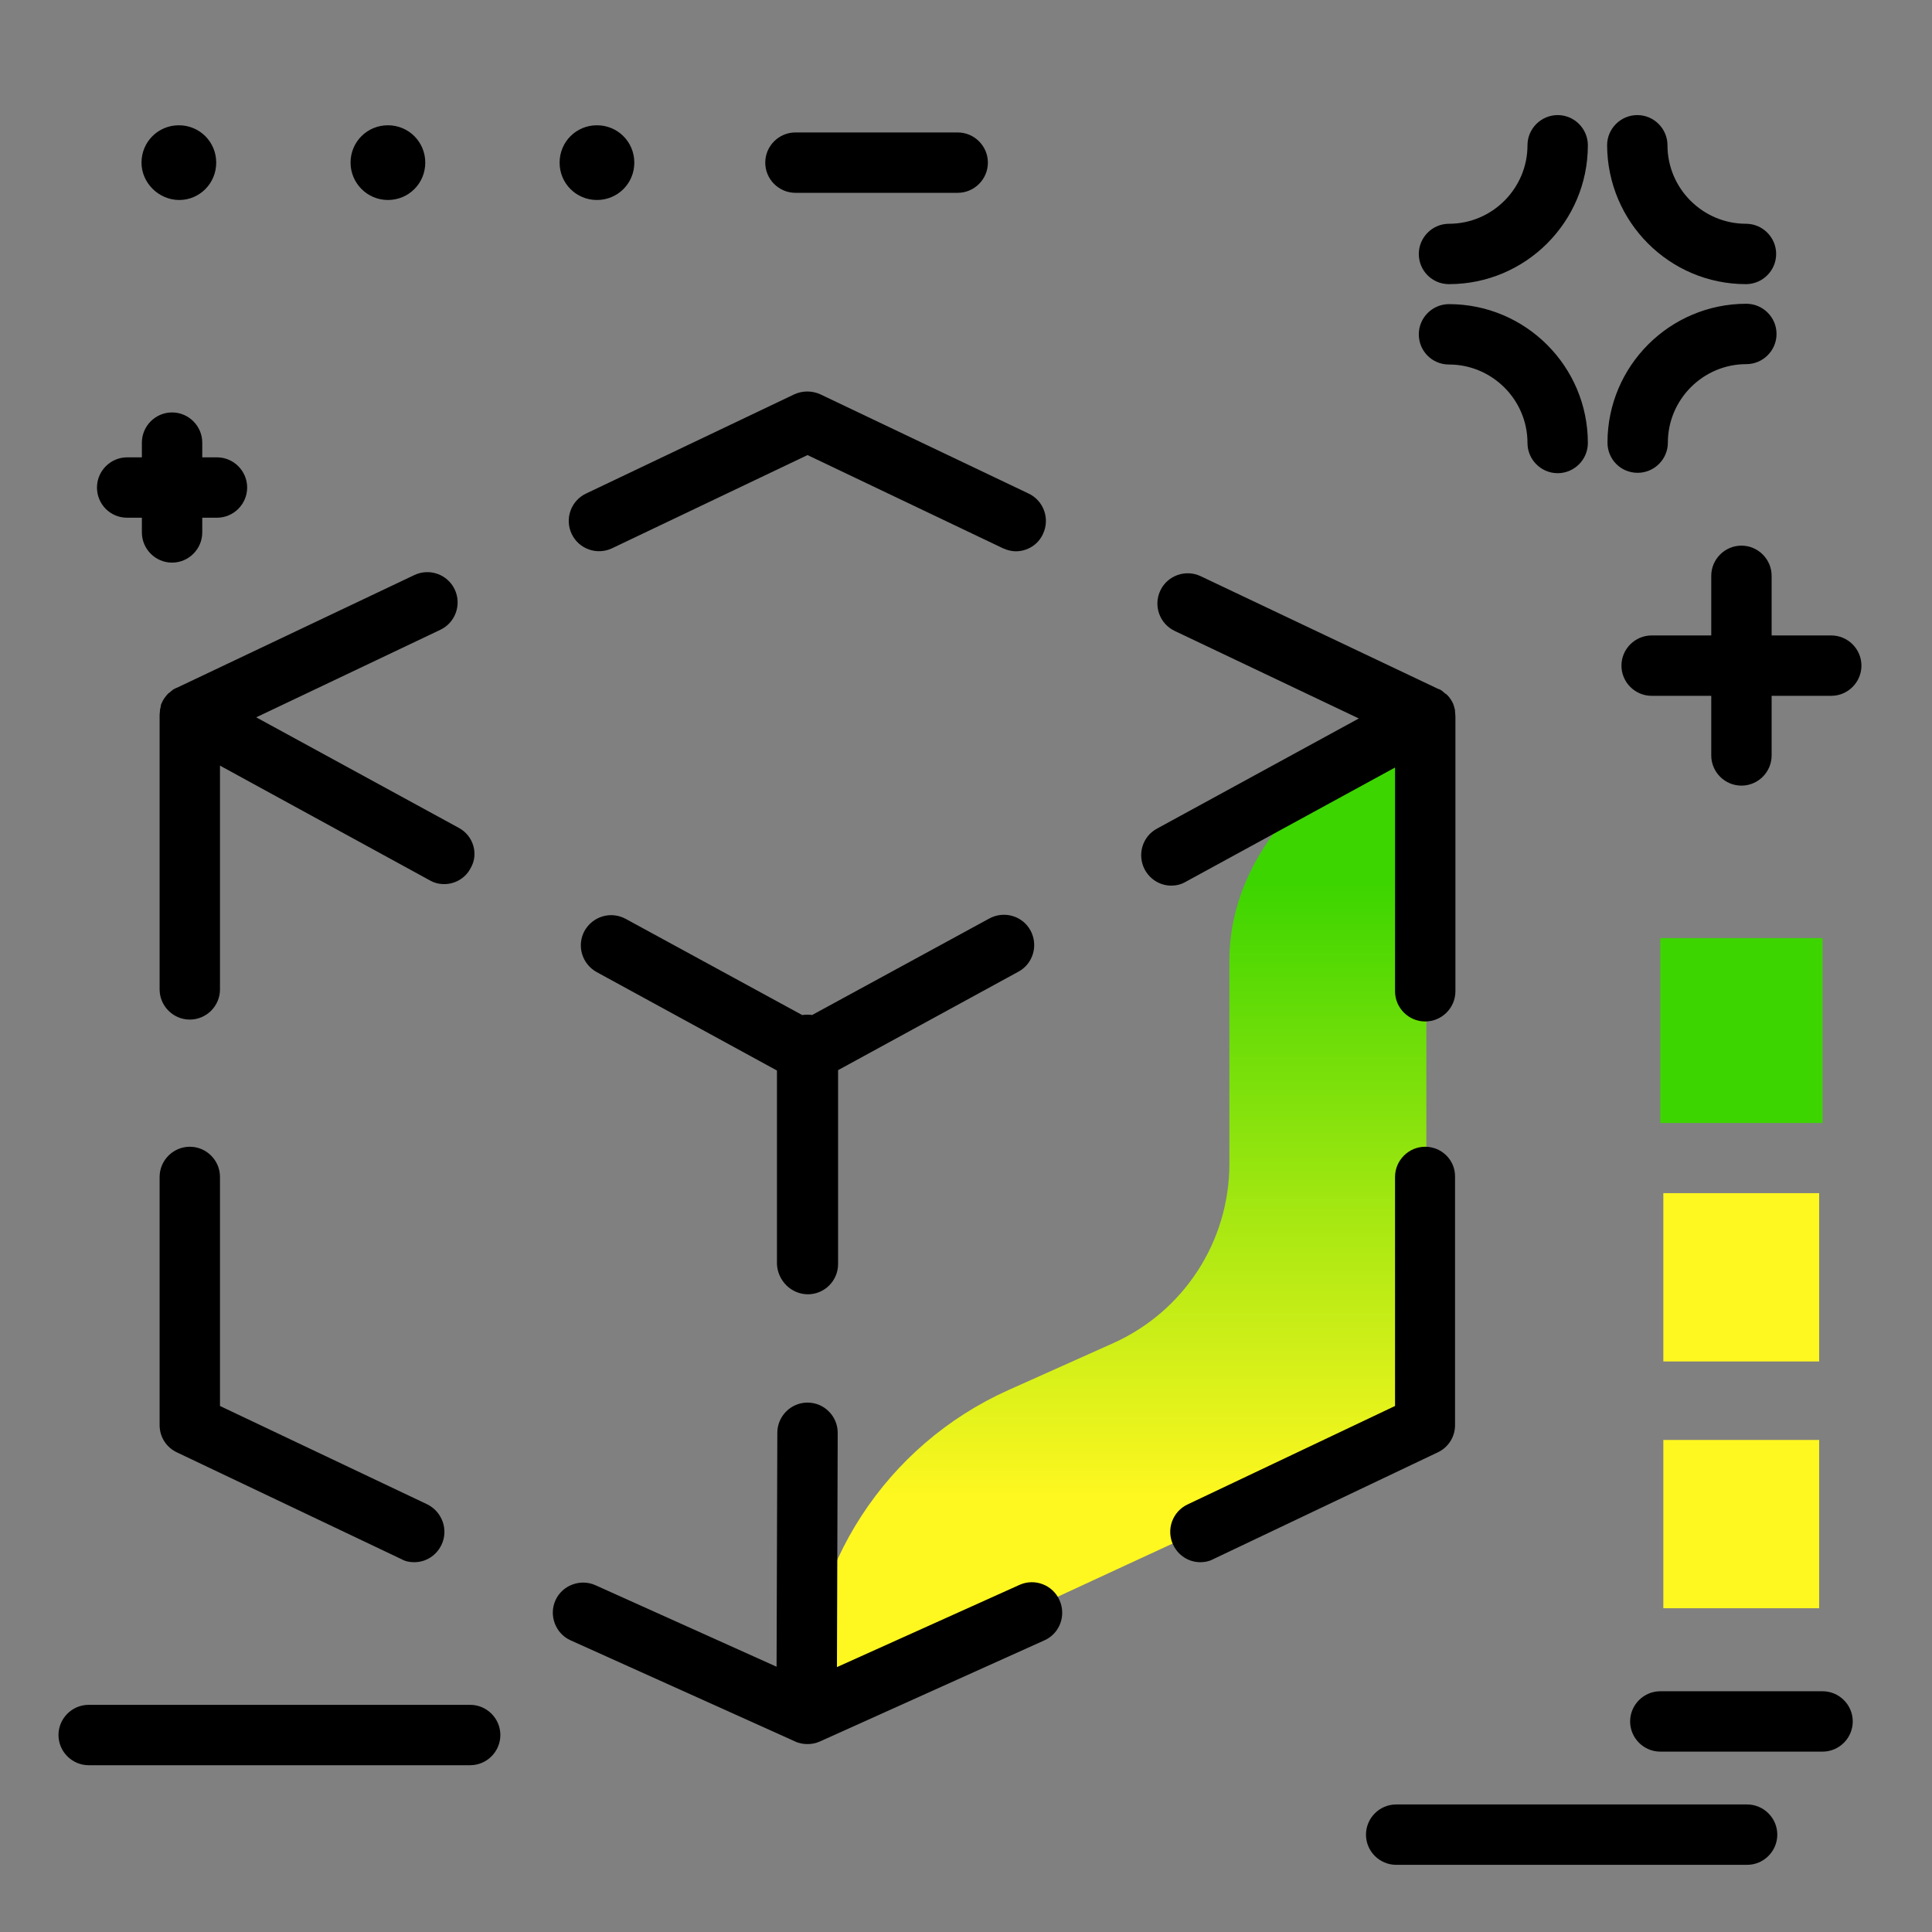 <svg version="1.1" xmlns="http://www.w3.org/2000/svg" xmlns:xlink="http://www.w3.org/1999/xlink" x="0px" y="0px" viewBox="0 0 512 512"><rect x="0" y="0" width="512" height="512" fill="#808080" stroke="none"/><linearGradient id="SVGID_1_" gradientUnits="userSpaceOnUse" x1="295.868" y1="396.834" x2="295.868" y2="233.651"><stop offset="0" style="stop-color: #fff720"></stop><stop offset="1" style="stop-color: #3cd500"></stop></linearGradient><path fill="url(#SVGID_1_)" d="M378,378c0,0-156.7,72.3-164,76l-0.3-3.1c0-35.6,21-67.9,53.5-82.5l27.7-12.4 c18.8-8.4,30.9-27,30.9-47.6v-53.8c0-29.5,25-52.9,52.2-64.6V378z"></path><g><path fill="#3CD500" d="M483,248.6v49h-43v-49H483z"></path><path fill="#FFF720" d="M482.1,316.2v44.6h-41.3v-44.6H482.1z M482.1,426.2v-44.6h-41.3v44.6H482.1z"></path></g><path d="M132.6,459.8c0,4.4-3.6,8-8,8H23.5c-4.4,0-8-3.6-8-8s3.6-8,8-8h101.1C129,451.8,132.6,455.4,132.6,459.8z M33.7,137.2h3.9 v3.9c0,4.4,3.6,8,8,8s8-3.6,8-8v-3.9h3.9c4.4,0,8-3.6,8-8s-3.6-8-8-8h-3.9v-3.9c0-4.4-3.6-8-8-8s-8,3.6-8,8v3.9h-3.9 c-4.4,0-8,3.6-8,8S29.2,137.2,33.7,137.2z M253.8,35.1h-43c-4.4,0-8,3.6-8,8s3.6,8,8,8h43c4.4,0,8-3.6,8-8S258.2,35.1,253.8,35.1z M469.5,152.6c0-4.4-3.6-8-8-8s-8,3.6-8,8v15.8h-15.8c-4.4,0-8,3.6-8,8s3.6,8,8,8h15.8v15.8c0,4.4,3.6,8,8,8s8-3.6,8-8v-15.8h15.8 c4.4,0,8-3.6,8-8s-3.6-8-8-8h-15.8V152.6z M434,125.3c4.4,0,8-3.6,8-8c0-11.4,9.3-20.8,20.8-20.8c4.4,0,8-3.6,8-8s-3.6-8-8-8 c-20.3,0-36.8,16.5-36.8,36.8C426,121.7,429.5,125.3,434,125.3z M384,96.6c11.4,0,20.8,9.3,20.8,20.8c0,4.4,3.6,8,8,8s8-3.6,8-8 c0-20.3-16.5-36.8-36.8-36.8c-4.4,0-8,3.6-8,8S379.5,96.6,384,96.6z M384,75.3c20.3,0,36.8-16.5,36.8-36.8c0-4.4-3.6-8-8-8 s-8,3.6-8,8c0,11.4-9.3,20.8-20.8,20.8c-4.4,0-8,3.6-8,8S379.5,75.3,384,75.3z M462.7,75.3c4.4,0,8-3.6,8-8s-3.6-8-8-8 c-11.4,0-20.8-9.3-20.8-20.8c0-4.4-3.6-8-8-8s-8,3.6-8,8C426,58.8,442.4,75.3,462.7,75.3z M37.5,43.1c0-5.5,4.4-9.9,9.9-9.9 s9.9,4.4,9.9,9.9S52.9,53,47.5,53S37.5,48.5,37.5,43.1z M92.9,43.1c0-5.5,4.4-9.9,9.9-9.9s9.9,4.4,9.9,9.9s-4.4,9.9-9.9,9.9 S92.9,48.5,92.9,43.1z M168.1,43.1c0,5.5-4.4,9.9-9.9,9.9s-9.9-4.4-9.9-9.9s4.4-9.9,9.9-9.9S168.1,37.6,168.1,43.1z M483,448.2h-43 c-4.4,0-8,3.6-8,8s3.6,8,8,8h43c4.4,0,8-3.6,8-8S487.4,448.2,483,448.2z M463,478.2h-93c-4.4,0-8,3.6-8,8s3.6,8,8,8h93 c4.4,0,8-3.6,8-8S467.4,478.2,463,478.2z"></path><path d="M117,409.4c-1.4,2.9-4.2,4.6-7.2,4.6c-1.2,0-2.3-0.2-3.4-0.8l-59.5-28.3c-2.8-1.3-4.6-4.1-4.6-7.2v-65.8c0-4.4,3.6-8,8-8 s8,3.6,8,8v60.7l55,26.1C117.2,400.7,118.9,405.4,117,409.4z M214.1,343c4.4,0,8-3.6,8-8v-51.4l47.8-26.1c3.9-2.1,5.3-7,3.2-10.9 c-2.1-3.9-7-5.3-10.9-3.2l-47,25.6c-0.4-0.1-0.8-0.1-1.2-0.1c-0.5,0-0.9,0-1.4,0.1l-46.8-25.5c-3.9-2.1-8.7-0.7-10.9,3.2 c-2.1,3.9-0.7,8.7,3.2,10.9l47.8,26.1V335C206.1,339.4,209.7,343,214.1,343z M162.2,145.3l51.8-24.7l51.8,24.7 c1.1,0.5,2.3,0.8,3.4,0.8c3,0,5.9-1.7,7.2-4.6c1.9-4,0.2-8.8-3.8-10.7l-55.2-26.3c-2.2-1-4.7-1-6.9,0l-55.2,26.3 c-4,1.9-5.7,6.7-3.8,10.7C153.4,145.5,158.2,147.2,162.2,145.3z M270.2,420l-48.4,21.8l0.2-62.1c0-4.4-3.6-8-8-8c0,0,0,0,0,0 c-4.4,0-8,3.6-8,8l-0.2,62l-48-21.6c-4-1.8-8.8,0-10.6,4s0,8.8,4,10.6l59.5,26.8c1,0.5,2.2,0.7,3.3,0.7s2.2-0.2,3.3-0.7l59.5-26.8 c4-1.8,5.8-6.5,4-10.6C279,420,274.2,418.2,270.2,420z M377.7,303.9c-4.4,0-8,3.6-8,8v60.7l-55,26.1c-4,1.9-5.7,6.7-3.8,10.7 c1.4,2.9,4.2,4.6,7.2,4.6c1.1,0,2.3-0.2,3.4-0.8l59.5-28.3c2.8-1.3,4.6-4.1,4.6-7.2v-65.8C385.7,307.5,382.1,303.9,377.7,303.9z M121.6,219.4l-53.7-29.3l48.8-23.2c4-1.9,5.7-6.7,3.8-10.7c-1.9-4-6.7-5.7-10.7-3.8l-63,29.9c0,0-0.1,0-0.1,0 c-0.3,0.2-0.6,0.3-0.9,0.5c0,0-0.1,0-0.1,0.1c-0.3,0.2-0.5,0.4-0.7,0.6c-0.1,0-0.1,0.1-0.2,0.1c-0.5,0.4-0.9,1-1.3,1.5 c-0.1,0.1-0.1,0.2-0.1,0.2c-0.1,0.1-0.1,0.2-0.2,0.3c-0.1,0.1-0.1,0.3-0.2,0.4c0,0.1-0.1,0.2-0.1,0.2c-0.1,0.3-0.3,0.6-0.3,0.9 c0,0,0,0.1,0,0.1c-0.1,0.3-0.1,0.6-0.2,0.9c0,0.1,0,0.1,0,0.2c0,0.4-0.1,0.7-0.1,1.1v72.8c0,4.4,3.6,8,8,8s8-3.6,8-8v-59.3 l55.6,30.4c1.2,0.7,2.5,1,3.8,1c2.8,0,5.6-1.5,7-4.2C126.9,226.4,125.5,221.5,121.6,219.4z M385.6,188.6c0-0.1,0-0.1,0-0.2 c0-0.3-0.1-0.6-0.2-0.9c0,0,0-0.1,0-0.1c-0.1-0.3-0.2-0.6-0.3-0.9c0-0.1-0.1-0.2-0.1-0.2c-0.1-0.1-0.1-0.3-0.2-0.4 c-0.1-0.1-0.1-0.2-0.2-0.3c0-0.1-0.1-0.2-0.1-0.2c-0.4-0.6-0.8-1.1-1.3-1.5c-0.1,0-0.1-0.1-0.2-0.1c-0.2-0.2-0.5-0.4-0.7-0.6 c0,0-0.1,0-0.1-0.1c-0.3-0.2-0.6-0.4-0.9-0.5c0,0,0,0-0.1,0l-63-29.9c-4-1.9-8.8-0.2-10.7,3.8c-1.9,4-0.2,8.8,3.8,10.7l48.8,23.2 l-53.5,29.2c-3.9,2.1-5.3,7-3.2,10.9c1.5,2.7,4.2,4.2,7,4.2c1.3,0,2.6-0.3,3.8-1l55.5-30.3v59.3c0,4.4,3.6,8,8,8s8-3.6,8-8v-72.8 C385.7,189.3,385.6,188.9,385.6,188.6z"></path></svg>

